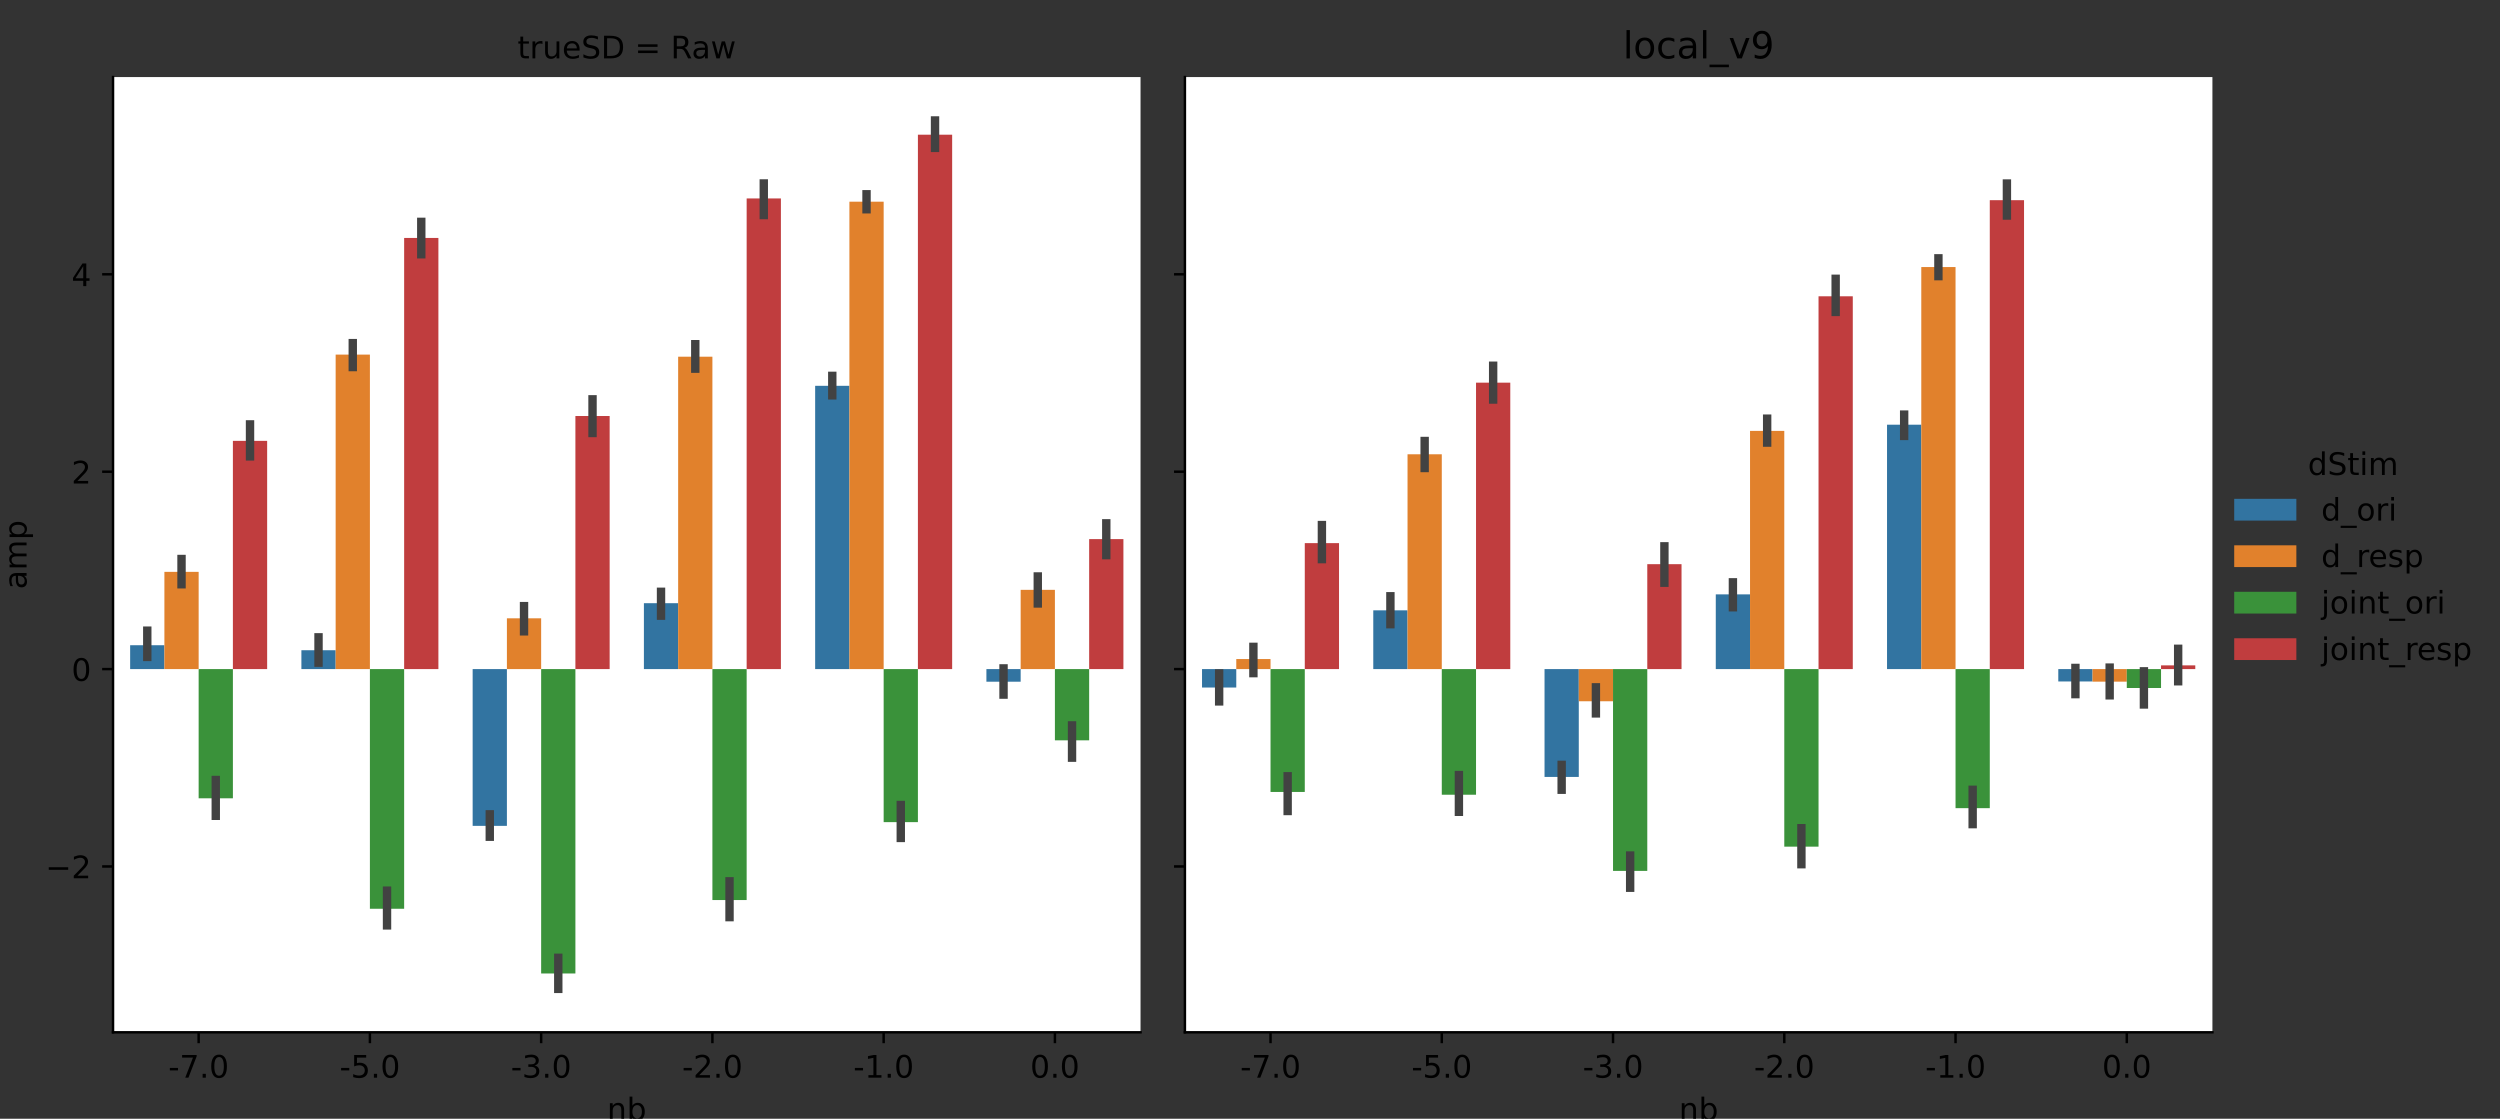 <?xml version="1.0" encoding="utf-8" standalone="no"?>
<!DOCTYPE svg PUBLIC "-//W3C//DTD SVG 1.1//EN"
  "http://www.w3.org/Graphics/SVG/1.1/DTD/svg11.dtd">
<!-- Created with matplotlib (https://matplotlib.org/) -->
<svg height="360pt" version="1.1" viewBox="0 0 804.5 360" width="804.5pt" xmlns="http://www.w3.org/2000/svg" xmlns:xlink="http://www.w3.org/1999/xlink">
 <rect x="0" y="0" width="804.5" height="360" fill="#333333" stroke="none"/>
 <defs>
  <style type="text/css">*{stroke-linecap:butt;stroke-linejoin:round;}</style>
 </defs>
 <g id="figure_1">
  <g id="patch_1">
   <path d="M 0 360 
L 804.5 360 
L 804.5 0 
L 0 0 
z
" style="fill:none;"/>
  </g>
  <g id="axes_1">
   <g id="patch_2">
    <path d="M 36.37 332.2 
L 367.024 332.2 
L 367.024 24.8 
L 36.37 24.8 
z
" style="fill:#ffffff;"/>
   </g>
   <g id="patch_3">
    <path clip-path="url(#pf8bac981a7)" d="M 41.881 215.312 
L 52.903 215.312 
L 52.903 207.634 
L 41.881 207.634 
z
" style="fill:#3274a1;"/>
   </g>
   <g id="patch_4">
    <path clip-path="url(#pf8bac981a7)" d="M 96.99 215.312 
L 108.012 215.312 
L 108.012 209.244 
L 96.99 209.244 
z
" style="fill:#3274a1;"/>
   </g>
   <g id="patch_5">
    <path clip-path="url(#pf8bac981a7)" d="M 152.099 215.312 
L 163.121 215.312 
L 163.121 265.763 
L 152.099 265.763 
z
" style="fill:#3274a1;"/>
   </g>
   <g id="patch_6">
    <path clip-path="url(#pf8bac981a7)" d="M 207.208 215.312 
L 218.23 215.312 
L 218.23 194.108 
L 207.208 194.108 
z
" style="fill:#3274a1;"/>
   </g>
   <g id="patch_7">
    <path clip-path="url(#pf8bac981a7)" d="M 262.317 215.312 
L 273.339 215.312 
L 273.339 124.154 
L 262.317 124.154 
z
" style="fill:#3274a1;"/>
   </g>
   <g id="patch_8">
    <path clip-path="url(#pf8bac981a7)" d="M 317.426 215.312 
L 328.448 215.312 
L 328.448 219.375 
L 317.426 219.375 
z
" style="fill:#3274a1;"/>
   </g>
   <g id="patch_9">
    <path clip-path="url(#pf8bac981a7)" d="M 52.903 215.312 
L 63.925 215.312 
L 63.925 184.023 
L 52.903 184.023 
z
" style="fill:#e1812c;"/>
   </g>
   <g id="patch_10">
    <path clip-path="url(#pf8bac981a7)" d="M 108.012 215.312 
L 119.034 215.312 
L 119.034 114.11 
L 108.012 114.11 
z
" style="fill:#e1812c;"/>
   </g>
   <g id="patch_11">
    <path clip-path="url(#pf8bac981a7)" d="M 163.121 215.312 
L 174.142 215.312 
L 174.142 198.973 
L 163.121 198.973 
z
" style="fill:#e1812c;"/>
   </g>
   <g id="patch_12">
    <path clip-path="url(#pf8bac981a7)" d="M 218.23 215.312 
L 229.251 215.312 
L 229.251 114.786 
L 218.23 114.786 
z
" style="fill:#e1812c;"/>
   </g>
   <g id="patch_13">
    <path clip-path="url(#pf8bac981a7)" d="M 273.339 215.312 
L 284.36 215.312 
L 284.36 64.903 
L 273.339 64.903 
z
" style="fill:#e1812c;"/>
   </g>
   <g id="patch_14">
    <path clip-path="url(#pf8bac981a7)" d="M 328.448 215.312 
L 339.469 215.312 
L 339.469 189.812 
L 328.448 189.812 
z
" style="fill:#e1812c;"/>
   </g>
   <g id="patch_15">
    <path clip-path="url(#pf8bac981a7)" d="M 63.925 215.312 
L 74.946 215.312 
L 74.946 256.895 
L 63.925 256.895 
z
" style="fill:#3a923a;"/>
   </g>
   <g id="patch_16">
    <path clip-path="url(#pf8bac981a7)" d="M 119.034 215.312 
L 130.055 215.312 
L 130.055 292.44 
L 119.034 292.44 
z
" style="fill:#3a923a;"/>
   </g>
   <g id="patch_17">
    <path clip-path="url(#pf8bac981a7)" d="M 174.142 215.312 
L 185.164 215.312 
L 185.164 313.266 
L 174.142 313.266 
z
" style="fill:#3a923a;"/>
   </g>
   <g id="patch_18">
    <path clip-path="url(#pf8bac981a7)" d="M 229.251 215.312 
L 240.273 215.312 
L 240.273 289.635 
L 229.251 289.635 
z
" style="fill:#3a923a;"/>
   </g>
   <g id="patch_19">
    <path clip-path="url(#pf8bac981a7)" d="M 284.36 215.312 
L 295.382 215.312 
L 295.382 264.563 
L 284.36 264.563 
z
" style="fill:#3a923a;"/>
   </g>
   <g id="patch_20">
    <path clip-path="url(#pf8bac981a7)" d="M 339.469 215.312 
L 350.491 215.312 
L 350.491 238.239 
L 339.469 238.239 
z
" style="fill:#3a923a;"/>
   </g>
   <g id="patch_21">
    <path clip-path="url(#pf8bac981a7)" d="M 74.946 215.312 
L 85.968 215.312 
L 85.968 141.868 
L 74.946 141.868 
z
" style="fill:#c03d3e;"/>
   </g>
   <g id="patch_22">
    <path clip-path="url(#pf8bac981a7)" d="M 130.055 215.312 
L 141.077 215.312 
L 141.077 76.571 
L 130.055 76.571 
z
" style="fill:#c03d3e;"/>
   </g>
   <g id="patch_23">
    <path clip-path="url(#pf8bac981a7)" d="M 185.164 215.312 
L 196.186 215.312 
L 196.186 133.873 
L 185.164 133.873 
z
" style="fill:#c03d3e;"/>
   </g>
   <g id="patch_24">
    <path clip-path="url(#pf8bac981a7)" d="M 240.273 215.312 
L 251.295 215.312 
L 251.295 63.859 
L 240.273 63.859 
z
" style="fill:#c03d3e;"/>
   </g>
   <g id="patch_25">
    <path clip-path="url(#pf8bac981a7)" d="M 295.382 215.312 
L 306.404 215.312 
L 306.404 43.346 
L 295.382 43.346 
z
" style="fill:#c03d3e;"/>
   </g>
   <g id="patch_26">
    <path clip-path="url(#pf8bac981a7)" d="M 350.491 215.312 
L 361.513 215.312 
L 361.513 173.484 
L 350.491 173.484 
z
" style="fill:#c03d3e;"/>
   </g>
   <g id="matplotlib.axis_1">
    <g id="xtick_1">
     <g id="line2d_1">
      <defs>
       <path d="M 0 0 
L 0 3.5 
" id="m2e6a0fc521" style="stroke:#000000;stroke-width:0.8;"/>
      </defs>
      <g>
       <use style="stroke:#000000;stroke-width:0.8;" x="63.925" xlink:href="#m2e6a0fc521" y="332.2"/>
      </g>
     </g>
     <g id="text_1">
      <!-- -7.0 -->
      <g transform="translate(54.169 346.798)scale(0.1 -0.1)">
       <defs>
        <path d="M 4.891 31.391 
L 31.203 31.391 
L 31.203 23.391 
L 4.891 23.391 
z
" id="DejaVuSans-45"/>
        <path d="M 8.203 72.906 
L 55.078 72.906 
L 55.078 68.703 
L 28.609 0 
L 18.312 0 
L 43.219 64.594 
L 8.203 64.594 
z
" id="DejaVuSans-55"/>
        <path d="M 10.688 12.406 
L 21 12.406 
L 21 0 
L 10.688 0 
z
" id="DejaVuSans-46"/>
        <path d="M 31.781 66.406 
Q 24.172 66.406 20.328 58.906 
Q 16.5 51.422 16.5 36.375 
Q 16.5 21.391 20.328 13.891 
Q 24.172 6.391 31.781 6.391 
Q 39.453 6.391 43.281 13.891 
Q 47.125 21.391 47.125 36.375 
Q 47.125 51.422 43.281 58.906 
Q 39.453 66.406 31.781 66.406 
z
M 31.781 74.219 
Q 44.047 74.219 50.516 64.516 
Q 56.984 54.828 56.984 36.375 
Q 56.984 17.969 50.516 8.266 
Q 44.047 -1.422 31.781 -1.422 
Q 19.531 -1.422 13.062 8.266 
Q 6.594 17.969 6.594 36.375 
Q 6.594 54.828 13.062 64.516 
Q 19.531 74.219 31.781 74.219 
z
" id="DejaVuSans-48"/>
       </defs>
       <use xlink:href="#DejaVuSans-45"/>
       <use x="36.084" xlink:href="#DejaVuSans-55"/>
       <use x="99.707" xlink:href="#DejaVuSans-46"/>
       <use x="131.494" xlink:href="#DejaVuSans-48"/>
      </g>
     </g>
    </g>
    <g id="xtick_2">
     <g id="line2d_2">
      <g>
       <use style="stroke:#000000;stroke-width:0.8;" x="119.034" xlink:href="#m2e6a0fc521" y="332.2"/>
      </g>
     </g>
     <g id="text_2">
      <!-- -5.0 -->
      <g transform="translate(109.278 346.798)scale(0.1 -0.1)">
       <defs>
        <path d="M 10.797 72.906 
L 49.516 72.906 
L 49.516 64.594 
L 19.828 64.594 
L 19.828 46.734 
Q 21.969 47.469 24.109 47.828 
Q 26.266 48.188 28.422 48.188 
Q 40.625 48.188 47.75 41.5 
Q 54.891 34.812 54.891 23.391 
Q 54.891 11.625 47.562 5.094 
Q 40.234 -1.422 26.906 -1.422 
Q 22.312 -1.422 17.547 -0.641 
Q 12.797 0.141 7.719 1.703 
L 7.719 11.625 
Q 12.109 9.234 16.797 8.062 
Q 21.484 6.891 26.703 6.891 
Q 35.156 6.891 40.078 11.328 
Q 45.016 15.766 45.016 23.391 
Q 45.016 31 40.078 35.438 
Q 35.156 39.891 26.703 39.891 
Q 22.75 39.891 18.812 39.016 
Q 14.891 38.141 10.797 36.281 
z
" id="DejaVuSans-53"/>
       </defs>
       <use xlink:href="#DejaVuSans-45"/>
       <use x="36.084" xlink:href="#DejaVuSans-53"/>
       <use x="99.707" xlink:href="#DejaVuSans-46"/>
       <use x="131.494" xlink:href="#DejaVuSans-48"/>
      </g>
     </g>
    </g>
    <g id="xtick_3">
     <g id="line2d_3">
      <g>
       <use style="stroke:#000000;stroke-width:0.8;" x="174.142" xlink:href="#m2e6a0fc521" y="332.2"/>
      </g>
     </g>
     <g id="text_3">
      <!-- -3.0 -->
      <g transform="translate(164.387 346.798)scale(0.1 -0.1)">
       <defs>
        <path d="M 40.578 39.312 
Q 47.656 37.797 51.625 33 
Q 55.609 28.219 55.609 21.188 
Q 55.609 10.406 48.188 4.484 
Q 40.766 -1.422 27.094 -1.422 
Q 22.516 -1.422 17.656 -0.516 
Q 12.797 0.391 7.625 2.203 
L 7.625 11.719 
Q 11.719 9.328 16.594 8.109 
Q 21.484 6.891 26.812 6.891 
Q 36.078 6.891 40.938 10.547 
Q 45.797 14.203 45.797 21.188 
Q 45.797 27.641 41.281 31.266 
Q 36.766 34.906 28.719 34.906 
L 20.219 34.906 
L 20.219 43.016 
L 29.109 43.016 
Q 36.375 43.016 40.234 45.922 
Q 44.094 48.828 44.094 54.297 
Q 44.094 59.906 40.109 62.906 
Q 36.141 65.922 28.719 65.922 
Q 24.656 65.922 20.016 65.031 
Q 15.375 64.156 9.812 62.312 
L 9.812 71.094 
Q 15.438 72.656 20.344 73.438 
Q 25.25 74.219 29.594 74.219 
Q 40.828 74.219 47.359 69.109 
Q 53.906 64.016 53.906 55.328 
Q 53.906 49.266 50.438 45.094 
Q 46.969 40.922 40.578 39.312 
z
" id="DejaVuSans-51"/>
       </defs>
       <use xlink:href="#DejaVuSans-45"/>
       <use x="36.084" xlink:href="#DejaVuSans-51"/>
       <use x="99.707" xlink:href="#DejaVuSans-46"/>
       <use x="131.494" xlink:href="#DejaVuSans-48"/>
      </g>
     </g>
    </g>
    <g id="xtick_4">
     <g id="line2d_4">
      <g>
       <use style="stroke:#000000;stroke-width:0.8;" x="229.251" xlink:href="#m2e6a0fc521" y="332.2"/>
      </g>
     </g>
     <g id="text_4">
      <!-- -2.0 -->
      <g transform="translate(219.496 346.798)scale(0.1 -0.1)">
       <defs>
        <path d="M 19.188 8.297 
L 53.609 8.297 
L 53.609 0 
L 7.328 0 
L 7.328 8.297 
Q 12.938 14.109 22.625 23.891 
Q 32.328 33.688 34.812 36.531 
Q 39.547 41.844 41.422 45.531 
Q 43.312 49.219 43.312 52.781 
Q 43.312 58.594 39.234 62.25 
Q 35.156 65.922 28.609 65.922 
Q 23.969 65.922 18.812 64.312 
Q 13.672 62.703 7.812 59.422 
L 7.812 69.391 
Q 13.766 71.781 18.938 73 
Q 24.125 74.219 28.422 74.219 
Q 39.75 74.219 46.484 68.547 
Q 53.219 62.891 53.219 53.422 
Q 53.219 48.922 51.531 44.891 
Q 49.859 40.875 45.406 35.406 
Q 44.188 33.984 37.641 27.219 
Q 31.109 20.453 19.188 8.297 
z
" id="DejaVuSans-50"/>
       </defs>
       <use xlink:href="#DejaVuSans-45"/>
       <use x="36.084" xlink:href="#DejaVuSans-50"/>
       <use x="99.707" xlink:href="#DejaVuSans-46"/>
       <use x="131.494" xlink:href="#DejaVuSans-48"/>
      </g>
     </g>
    </g>
    <g id="xtick_5">
     <g id="line2d_5">
      <g>
       <use style="stroke:#000000;stroke-width:0.8;" x="284.36" xlink:href="#m2e6a0fc521" y="332.2"/>
      </g>
     </g>
     <g id="text_5">
      <!-- -1.0 -->
      <g transform="translate(274.605 346.798)scale(0.1 -0.1)">
       <defs>
        <path d="M 12.406 8.297 
L 28.516 8.297 
L 28.516 63.922 
L 10.984 60.406 
L 10.984 69.391 
L 28.422 72.906 
L 38.281 72.906 
L 38.281 8.297 
L 54.391 8.297 
L 54.391 0 
L 12.406 0 
z
" id="DejaVuSans-49"/>
       </defs>
       <use xlink:href="#DejaVuSans-45"/>
       <use x="36.084" xlink:href="#DejaVuSans-49"/>
       <use x="99.707" xlink:href="#DejaVuSans-46"/>
       <use x="131.494" xlink:href="#DejaVuSans-48"/>
      </g>
     </g>
    </g>
    <g id="xtick_6">
     <g id="line2d_6">
      <g>
       <use style="stroke:#000000;stroke-width:0.8;" x="339.469" xlink:href="#m2e6a0fc521" y="332.2"/>
      </g>
     </g>
     <g id="text_6">
      <!-- 0.0 -->
      <g transform="translate(331.518 346.798)scale(0.1 -0.1)">
       <use xlink:href="#DejaVuSans-48"/>
       <use x="63.623" xlink:href="#DejaVuSans-46"/>
       <use x="95.41" xlink:href="#DejaVuSans-48"/>
      </g>
     </g>
    </g>
    <g id="text_7">
     <!-- nb -->
     <g transform="translate(195.354 360.477)scale(0.1 -0.1)">
      <defs>
       <path d="M 54.891 33.016 
L 54.891 0 
L 45.906 0 
L 45.906 32.719 
Q 45.906 40.484 42.875 44.328 
Q 39.844 48.188 33.797 48.188 
Q 26.516 48.188 22.312 43.547 
Q 18.109 38.922 18.109 30.906 
L 18.109 0 
L 9.078 0 
L 9.078 54.688 
L 18.109 54.688 
L 18.109 46.188 
Q 21.344 51.125 25.703 53.562 
Q 30.078 56 35.797 56 
Q 45.219 56 50.047 50.172 
Q 54.891 44.344 54.891 33.016 
z
" id="DejaVuSans-110"/>
       <path d="M 48.688 27.297 
Q 48.688 37.203 44.609 42.844 
Q 40.531 48.484 33.406 48.484 
Q 26.266 48.484 22.188 42.844 
Q 18.109 37.203 18.109 27.297 
Q 18.109 17.391 22.188 11.75 
Q 26.266 6.109 33.406 6.109 
Q 40.531 6.109 44.609 11.75 
Q 48.688 17.391 48.688 27.297 
z
M 18.109 46.391 
Q 20.953 51.266 25.266 53.625 
Q 29.594 56 35.594 56 
Q 45.562 56 51.781 48.094 
Q 58.016 40.188 58.016 27.297 
Q 58.016 14.406 51.781 6.484 
Q 45.562 -1.422 35.594 -1.422 
Q 29.594 -1.422 25.266 0.953 
Q 20.953 3.328 18.109 8.203 
L 18.109 0 
L 9.078 0 
L 9.078 75.984 
L 18.109 75.984 
z
" id="DejaVuSans-98"/>
      </defs>
      <use xlink:href="#DejaVuSans-110"/>
      <use x="63.379" xlink:href="#DejaVuSans-98"/>
     </g>
    </g>
   </g>
   <g id="matplotlib.axis_2">
    <g id="ytick_1">
     <g id="line2d_7">
      <defs>
       <path d="M 0 0 
L -3.5 0 
" id="m27f9708a5e" style="stroke:#000000;stroke-width:0.8;"/>
      </defs>
      <g>
       <use style="stroke:#000000;stroke-width:0.8;" x="36.37" xlink:href="#m27f9708a5e" y="278.829"/>
      </g>
     </g>
     <g id="text_8">
      <!-- −2 -->
      <g transform="translate(14.628 282.628)scale(0.1 -0.1)">
       <defs>
        <path d="M 10.594 35.5 
L 73.188 35.5 
L 73.188 27.203 
L 10.594 27.203 
z
" id="DejaVuSans-8722"/>
       </defs>
       <use xlink:href="#DejaVuSans-8722"/>
       <use x="83.789" xlink:href="#DejaVuSans-50"/>
      </g>
     </g>
    </g>
    <g id="ytick_2">
     <g id="line2d_8">
      <g>
       <use style="stroke:#000000;stroke-width:0.8;" x="36.37" xlink:href="#m27f9708a5e" y="215.312"/>
      </g>
     </g>
     <g id="text_9">
      <!-- 0 -->
      <g transform="translate(23.008 219.111)scale(0.1 -0.1)">
       <use xlink:href="#DejaVuSans-48"/>
      </g>
     </g>
    </g>
    <g id="ytick_3">
     <g id="line2d_9">
      <g>
       <use style="stroke:#000000;stroke-width:0.8;" x="36.37" xlink:href="#m27f9708a5e" y="151.795"/>
      </g>
     </g>
     <g id="text_10">
      <!-- 2 -->
      <g transform="translate(23.008 155.594)scale(0.1 -0.1)">
       <use xlink:href="#DejaVuSans-50"/>
      </g>
     </g>
    </g>
    <g id="ytick_4">
     <g id="line2d_10">
      <g>
       <use style="stroke:#000000;stroke-width:0.8;" x="36.37" xlink:href="#m27f9708a5e" y="88.278"/>
      </g>
     </g>
     <g id="text_11">
      <!-- 4 -->
      <g transform="translate(23.008 92.078)scale(0.1 -0.1)">
       <defs>
        <path d="M 37.797 64.312 
L 12.891 25.391 
L 37.797 25.391 
z
M 35.203 72.906 
L 47.609 72.906 
L 47.609 25.391 
L 58.016 25.391 
L 58.016 17.188 
L 47.609 17.188 
L 47.609 0 
L 37.797 0 
L 37.797 17.188 
L 4.891 17.188 
L 4.891 26.703 
z
" id="DejaVuSans-52"/>
       </defs>
       <use xlink:href="#DejaVuSans-52"/>
      </g>
     </g>
    </g>
    <g id="text_12">
     <!-- amp -->
     <g transform="translate(8.548 189.609)rotate(-90)scale(0.1 -0.1)">
      <defs>
       <path d="M 34.281 27.484 
Q 23.391 27.484 19.188 25 
Q 14.984 22.516 14.984 16.5 
Q 14.984 11.719 18.141 8.906 
Q 21.297 6.109 26.703 6.109 
Q 34.188 6.109 38.703 11.406 
Q 43.219 16.703 43.219 25.484 
L 43.219 27.484 
z
M 52.203 31.203 
L 52.203 0 
L 43.219 0 
L 43.219 8.297 
Q 40.141 3.328 35.547 0.953 
Q 30.953 -1.422 24.312 -1.422 
Q 15.922 -1.422 10.953 3.297 
Q 6 8.016 6 15.922 
Q 6 25.141 12.172 29.828 
Q 18.359 34.516 30.609 34.516 
L 43.219 34.516 
L 43.219 35.406 
Q 43.219 41.609 39.141 45 
Q 35.062 48.391 27.688 48.391 
Q 23 48.391 18.547 47.266 
Q 14.109 46.141 10.016 43.891 
L 10.016 52.203 
Q 14.938 54.109 19.578 55.047 
Q 24.219 56 28.609 56 
Q 40.484 56 46.344 49.844 
Q 52.203 43.703 52.203 31.203 
z
" id="DejaVuSans-97"/>
       <path d="M 52 44.188 
Q 55.375 50.25 60.062 53.125 
Q 64.75 56 71.094 56 
Q 79.641 56 84.281 50.016 
Q 88.922 44.047 88.922 33.016 
L 88.922 0 
L 79.891 0 
L 79.891 32.719 
Q 79.891 40.578 77.094 44.375 
Q 74.312 48.188 68.609 48.188 
Q 61.625 48.188 57.562 43.547 
Q 53.516 38.922 53.516 30.906 
L 53.516 0 
L 44.484 0 
L 44.484 32.719 
Q 44.484 40.625 41.703 44.406 
Q 38.922 48.188 33.109 48.188 
Q 26.219 48.188 22.156 43.531 
Q 18.109 38.875 18.109 30.906 
L 18.109 0 
L 9.078 0 
L 9.078 54.688 
L 18.109 54.688 
L 18.109 46.188 
Q 21.188 51.219 25.484 53.609 
Q 29.781 56 35.688 56 
Q 41.656 56 45.828 52.969 
Q 50 49.953 52 44.188 
z
" id="DejaVuSans-109"/>
       <path d="M 18.109 8.203 
L 18.109 -20.797 
L 9.078 -20.797 
L 9.078 54.688 
L 18.109 54.688 
L 18.109 46.391 
Q 20.953 51.266 25.266 53.625 
Q 29.594 56 35.594 56 
Q 45.562 56 51.781 48.094 
Q 58.016 40.188 58.016 27.297 
Q 58.016 14.406 51.781 6.484 
Q 45.562 -1.422 35.594 -1.422 
Q 29.594 -1.422 25.266 0.953 
Q 20.953 3.328 18.109 8.203 
z
M 48.688 27.297 
Q 48.688 37.203 44.609 42.844 
Q 40.531 48.484 33.406 48.484 
Q 26.266 48.484 22.188 42.844 
Q 18.109 37.203 18.109 27.297 
Q 18.109 17.391 22.188 11.75 
Q 26.266 6.109 33.406 6.109 
Q 40.531 6.109 44.609 11.75 
Q 48.688 17.391 48.688 27.297 
z
" id="DejaVuSans-112"/>
      </defs>
      <use xlink:href="#DejaVuSans-97"/>
      <use x="61.279" xlink:href="#DejaVuSans-109"/>
      <use x="158.691" xlink:href="#DejaVuSans-112"/>
     </g>
    </g>
   </g>
   <g id="line2d_11">
    <path clip-path="url(#pf8bac981a7)" d="M 47.392 211.403 
L 47.392 202.945 
" style="fill:none;stroke:#424242;stroke-linecap:square;stroke-width:2.7;"/>
   </g>
   <g id="line2d_12">
    <path clip-path="url(#pf8bac981a7)" d="M 102.501 213.251 
L 102.501 205.087 
" style="fill:none;stroke:#424242;stroke-linecap:square;stroke-width:2.7;"/>
   </g>
   <g id="line2d_13">
    <path clip-path="url(#pf8bac981a7)" d="M 157.61 269.254 
L 157.61 262.05 
" style="fill:none;stroke:#424242;stroke-linecap:square;stroke-width:2.7;"/>
   </g>
   <g id="line2d_14">
    <path clip-path="url(#pf8bac981a7)" d="M 212.719 198.116 
L 212.719 190.449 
" style="fill:none;stroke:#424242;stroke-linecap:square;stroke-width:2.7;"/>
   </g>
   <g id="line2d_15">
    <path clip-path="url(#pf8bac981a7)" d="M 267.828 127.223 
L 267.828 120.953 
" style="fill:none;stroke:#424242;stroke-linecap:square;stroke-width:2.7;"/>
   </g>
   <g id="line2d_16">
    <path clip-path="url(#pf8bac981a7)" d="M 322.937 223.526 
L 322.937 215.081 
" style="fill:none;stroke:#424242;stroke-linecap:square;stroke-width:2.7;"/>
   </g>
   <g id="line2d_17">
    <path clip-path="url(#pf8bac981a7)" d="M 58.414 188.016 
L 58.414 179.893 
" style="fill:none;stroke:#424242;stroke-linecap:square;stroke-width:2.7;"/>
   </g>
   <g id="line2d_18">
    <path clip-path="url(#pf8bac981a7)" d="M 113.523 118.122 
L 113.523 110.41 
" style="fill:none;stroke:#424242;stroke-linecap:square;stroke-width:2.7;"/>
   </g>
   <g id="line2d_19">
    <path clip-path="url(#pf8bac981a7)" d="M 168.632 203.157 
L 168.632 195.044 
" style="fill:none;stroke:#424242;stroke-linecap:square;stroke-width:2.7;"/>
   </g>
   <g id="line2d_20">
    <path clip-path="url(#pf8bac981a7)" d="M 223.741 118.638 
L 223.741 110.765 
" style="fill:none;stroke:#424242;stroke-linecap:square;stroke-width:2.7;"/>
   </g>
   <g id="line2d_21">
    <path clip-path="url(#pf8bac981a7)" d="M 278.849 67.333 
L 278.849 62.521 
" style="fill:none;stroke:#424242;stroke-linecap:square;stroke-width:2.7;"/>
   </g>
   <g id="line2d_22">
    <path clip-path="url(#pf8bac981a7)" d="M 333.958 194.193 
L 333.958 185.501 
" style="fill:none;stroke:#424242;stroke-linecap:square;stroke-width:2.7;"/>
   </g>
   <g id="line2d_23">
    <path clip-path="url(#pf8bac981a7)" d="M 69.435 262.53 
L 69.435 251.007 
" style="fill:none;stroke:#424242;stroke-linecap:square;stroke-width:2.7;"/>
   </g>
   <g id="line2d_24">
    <path clip-path="url(#pf8bac981a7)" d="M 124.544 297.799 
L 124.544 286.619 
" style="fill:none;stroke:#424242;stroke-linecap:square;stroke-width:2.7;"/>
   </g>
   <g id="line2d_25">
    <path clip-path="url(#pf8bac981a7)" d="M 179.653 318.227 
L 179.653 308.215 
" style="fill:none;stroke:#424242;stroke-linecap:square;stroke-width:2.7;"/>
   </g>
   <g id="line2d_26">
    <path clip-path="url(#pf8bac981a7)" d="M 234.762 295.142 
L 234.762 283.619 
" style="fill:none;stroke:#424242;stroke-linecap:square;stroke-width:2.7;"/>
   </g>
   <g id="line2d_27">
    <path clip-path="url(#pf8bac981a7)" d="M 289.871 269.644 
L 289.871 259.057 
" style="fill:none;stroke:#424242;stroke-linecap:square;stroke-width:2.7;"/>
   </g>
   <g id="line2d_28">
    <path clip-path="url(#pf8bac981a7)" d="M 344.98 243.821 
L 344.98 233.425 
" style="fill:none;stroke:#424242;stroke-linecap:square;stroke-width:2.7;"/>
   </g>
   <g id="line2d_29">
    <path clip-path="url(#pf8bac981a7)" d="M 80.457 146.869 
L 80.457 136.565 
" style="fill:none;stroke:#424242;stroke-linecap:square;stroke-width:2.7;"/>
   </g>
   <g id="line2d_30">
    <path clip-path="url(#pf8bac981a7)" d="M 135.566 81.832 
L 135.566 71.388 
" style="fill:none;stroke:#424242;stroke-linecap:square;stroke-width:2.7;"/>
   </g>
   <g id="line2d_31">
    <path clip-path="url(#pf8bac981a7)" d="M 190.675 139.339 
L 190.675 128.511 
" style="fill:none;stroke:#424242;stroke-linecap:square;stroke-width:2.7;"/>
   </g>
   <g id="line2d_32">
    <path clip-path="url(#pf8bac981a7)" d="M 245.784 69.202 
L 245.784 59.048 
" style="fill:none;stroke:#424242;stroke-linecap:square;stroke-width:2.7;"/>
   </g>
   <g id="line2d_33">
    <path clip-path="url(#pf8bac981a7)" d="M 300.893 47.576 
L 300.893 38.773 
" style="fill:none;stroke:#424242;stroke-linecap:square;stroke-width:2.7;"/>
   </g>
   <g id="line2d_34">
    <path clip-path="url(#pf8bac981a7)" d="M 356.002 178.653 
L 356.002 168.414 
" style="fill:none;stroke:#424242;stroke-linecap:square;stroke-width:2.7;"/>
   </g>
   <g id="patch_27">
    <path d="M 36.37 332.2 
L 36.37 24.8 
" style="fill:none;stroke:#000000;stroke-linecap:square;stroke-linejoin:miter;stroke-width:0.8;"/>
   </g>
   <g id="patch_28">
    <path d="M 36.37 332.2 
L 367.024 332.2 
" style="fill:none;stroke:#000000;stroke-linecap:square;stroke-linejoin:miter;stroke-width:0.8;"/>
   </g>
   <g id="text_13">
    <!-- trueSD = Raw -->
    <g transform="translate(166.529 18.8)scale(0.1 -0.1)">
     <defs>
      <path d="M 18.312 70.219 
L 18.312 54.688 
L 36.812 54.688 
L 36.812 47.703 
L 18.312 47.703 
L 18.312 18.016 
Q 18.312 11.328 20.141 9.422 
Q 21.969 7.516 27.594 7.516 
L 36.812 7.516 
L 36.812 0 
L 27.594 0 
Q 17.188 0 13.234 3.875 
Q 9.281 7.766 9.281 18.016 
L 9.281 47.703 
L 2.688 47.703 
L 2.688 54.688 
L 9.281 54.688 
L 9.281 70.219 
z
" id="DejaVuSans-116"/>
      <path d="M 41.109 46.297 
Q 39.594 47.172 37.812 47.578 
Q 36.031 48 33.891 48 
Q 26.266 48 22.188 43.047 
Q 18.109 38.094 18.109 28.812 
L 18.109 0 
L 9.078 0 
L 9.078 54.688 
L 18.109 54.688 
L 18.109 46.188 
Q 20.953 51.172 25.484 53.578 
Q 30.031 56 36.531 56 
Q 37.453 56 38.578 55.875 
Q 39.703 55.766 41.062 55.516 
z
" id="DejaVuSans-114"/>
      <path d="M 8.5 21.578 
L 8.5 54.688 
L 17.484 54.688 
L 17.484 21.922 
Q 17.484 14.156 20.5 10.266 
Q 23.531 6.391 29.594 6.391 
Q 36.859 6.391 41.078 11.031 
Q 45.312 15.672 45.312 23.688 
L 45.312 54.688 
L 54.297 54.688 
L 54.297 0 
L 45.312 0 
L 45.312 8.406 
Q 42.047 3.422 37.719 1 
Q 33.406 -1.422 27.688 -1.422 
Q 18.266 -1.422 13.375 4.438 
Q 8.5 10.297 8.5 21.578 
z
M 31.109 56 
z
" id="DejaVuSans-117"/>
      <path d="M 56.203 29.594 
L 56.203 25.203 
L 14.891 25.203 
Q 15.484 15.922 20.484 11.062 
Q 25.484 6.203 34.422 6.203 
Q 39.594 6.203 44.453 7.469 
Q 49.312 8.734 54.109 11.281 
L 54.109 2.781 
Q 49.266 0.734 44.188 -0.344 
Q 39.109 -1.422 33.891 -1.422 
Q 20.797 -1.422 13.156 6.188 
Q 5.516 13.812 5.516 26.812 
Q 5.516 40.234 12.766 48.109 
Q 20.016 56 32.328 56 
Q 43.359 56 49.781 48.891 
Q 56.203 41.797 56.203 29.594 
z
M 47.219 32.234 
Q 47.125 39.594 43.094 43.984 
Q 39.062 48.391 32.422 48.391 
Q 24.906 48.391 20.391 44.141 
Q 15.875 39.891 15.188 32.172 
z
" id="DejaVuSans-101"/>
      <path d="M 53.516 70.516 
L 53.516 60.891 
Q 47.906 63.578 42.922 64.891 
Q 37.938 66.219 33.297 66.219 
Q 25.25 66.219 20.875 63.094 
Q 16.5 59.969 16.5 54.203 
Q 16.5 49.359 19.406 46.891 
Q 22.312 44.438 30.422 42.922 
L 36.375 41.703 
Q 47.406 39.594 52.656 34.297 
Q 57.906 29 57.906 20.125 
Q 57.906 9.516 50.797 4.047 
Q 43.703 -1.422 29.984 -1.422 
Q 24.812 -1.422 18.969 -0.25 
Q 13.141 0.922 6.891 3.219 
L 6.891 13.375 
Q 12.891 10.016 18.656 8.297 
Q 24.422 6.594 29.984 6.594 
Q 38.422 6.594 43.016 9.906 
Q 47.609 13.234 47.609 19.391 
Q 47.609 24.75 44.312 27.781 
Q 41.016 30.812 33.5 32.328 
L 27.484 33.5 
Q 16.453 35.688 11.516 40.375 
Q 6.594 45.062 6.594 53.422 
Q 6.594 63.094 13.406 68.656 
Q 20.219 74.219 32.172 74.219 
Q 37.312 74.219 42.625 73.281 
Q 47.953 72.359 53.516 70.516 
z
" id="DejaVuSans-83"/>
      <path d="M 19.672 64.797 
L 19.672 8.109 
L 31.594 8.109 
Q 46.688 8.109 53.688 14.938 
Q 60.688 21.781 60.688 36.531 
Q 60.688 51.172 53.688 57.984 
Q 46.688 64.797 31.594 64.797 
z
M 9.812 72.906 
L 30.078 72.906 
Q 51.266 72.906 61.172 64.094 
Q 71.094 55.281 71.094 36.531 
Q 71.094 17.672 61.125 8.828 
Q 51.172 0 30.078 0 
L 9.812 0 
z
" id="DejaVuSans-68"/>
      <path id="DejaVuSans-32"/>
      <path d="M 10.594 45.406 
L 73.188 45.406 
L 73.188 37.203 
L 10.594 37.203 
z
M 10.594 25.484 
L 73.188 25.484 
L 73.188 17.188 
L 10.594 17.188 
z
" id="DejaVuSans-61"/>
      <path d="M 44.391 34.188 
Q 47.562 33.109 50.562 29.594 
Q 53.562 26.078 56.594 19.922 
L 66.609 0 
L 56 0 
L 46.688 18.703 
Q 43.062 26.031 39.672 28.422 
Q 36.281 30.812 30.422 30.812 
L 19.672 30.812 
L 19.672 0 
L 9.812 0 
L 9.812 72.906 
L 32.078 72.906 
Q 44.578 72.906 50.734 67.672 
Q 56.891 62.453 56.891 51.906 
Q 56.891 45.016 53.688 40.469 
Q 50.484 35.938 44.391 34.188 
z
M 19.672 64.797 
L 19.672 38.922 
L 32.078 38.922 
Q 39.203 38.922 42.844 42.219 
Q 46.484 45.516 46.484 51.906 
Q 46.484 58.297 42.844 61.547 
Q 39.203 64.797 32.078 64.797 
z
" id="DejaVuSans-82"/>
      <path d="M 4.203 54.688 
L 13.188 54.688 
L 24.422 12.016 
L 35.594 54.688 
L 46.188 54.688 
L 57.422 12.016 
L 68.609 54.688 
L 77.594 54.688 
L 63.281 0 
L 52.688 0 
L 40.922 44.828 
L 29.109 0 
L 18.5 0 
z
" id="DejaVuSans-119"/>
     </defs>
     <use xlink:href="#DejaVuSans-116"/>
     <use x="39.209" xlink:href="#DejaVuSans-114"/>
     <use x="80.322" xlink:href="#DejaVuSans-117"/>
     <use x="143.701" xlink:href="#DejaVuSans-101"/>
     <use x="205.225" xlink:href="#DejaVuSans-83"/>
     <use x="268.701" xlink:href="#DejaVuSans-68"/>
     <use x="345.703" xlink:href="#DejaVuSans-32"/>
     <use x="377.49" xlink:href="#DejaVuSans-61"/>
     <use x="461.279" xlink:href="#DejaVuSans-32"/>
     <use x="493.066" xlink:href="#DejaVuSans-82"/>
     <use x="560.299" xlink:href="#DejaVuSans-97"/>
     <use x="621.578" xlink:href="#DejaVuSans-119"/>
    </g>
   </g>
  </g>
  <g id="axes_2">
   <g id="patch_29">
    <path d="M 381.301 332.2 
L 711.955 332.2 
L 711.955 24.8 
L 381.301 24.8 
z
" style="fill:#ffffff;"/>
   </g>
   <g id="patch_30">
    <path clip-path="url(#p5e84849745)" d="M 386.812 215.312 
L 397.834 215.312 
L 397.834 221.247 
L 386.812 221.247 
z
" style="fill:#3274a1;"/>
   </g>
   <g id="patch_31">
    <path clip-path="url(#p5e84849745)" d="M 441.921 215.312 
L 452.943 215.312 
L 452.943 196.405 
L 441.921 196.405 
z
" style="fill:#3274a1;"/>
   </g>
   <g id="patch_32">
    <path clip-path="url(#p5e84849745)" d="M 497.03 215.312 
L 508.052 215.312 
L 508.052 250.017 
L 497.03 250.017 
z
" style="fill:#3274a1;"/>
   </g>
   <g id="patch_33">
    <path clip-path="url(#p5e84849745)" d="M 552.139 215.312 
L 563.161 215.312 
L 563.161 191.269 
L 552.139 191.269 
z
" style="fill:#3274a1;"/>
   </g>
   <g id="patch_34">
    <path clip-path="url(#p5e84849745)" d="M 607.248 215.312 
L 618.27 215.312 
L 618.27 136.668 
L 607.248 136.668 
z
" style="fill:#3274a1;"/>
   </g>
   <g id="patch_35">
    <path clip-path="url(#p5e84849745)" d="M 662.357 215.312 
L 673.379 215.312 
L 673.379 219.296 
L 662.357 219.296 
z
" style="fill:#3274a1;"/>
   </g>
   <g id="patch_36">
    <path clip-path="url(#p5e84849745)" d="M 397.834 215.312 
L 408.856 215.312 
L 408.856 212.083 
L 397.834 212.083 
z
" style="fill:#e1812c;"/>
   </g>
   <g id="patch_37">
    <path clip-path="url(#p5e84849745)" d="M 452.943 215.312 
L 463.965 215.312 
L 463.965 146.188 
L 452.943 146.188 
z
" style="fill:#e1812c;"/>
   </g>
   <g id="patch_38">
    <path clip-path="url(#p5e84849745)" d="M 508.052 215.312 
L 519.074 215.312 
L 519.074 225.665 
L 508.052 225.665 
z
" style="fill:#e1812c;"/>
   </g>
   <g id="patch_39">
    <path clip-path="url(#p5e84849745)" d="M 563.161 215.312 
L 574.183 215.312 
L 574.183 138.661 
L 563.161 138.661 
z
" style="fill:#e1812c;"/>
   </g>
   <g id="patch_40">
    <path clip-path="url(#p5e84849745)" d="M 618.27 215.312 
L 629.292 215.312 
L 629.292 85.937 
L 618.27 85.937 
z
" style="fill:#e1812c;"/>
   </g>
   <g id="patch_41">
    <path clip-path="url(#p5e84849745)" d="M 673.379 215.312 
L 684.401 215.312 
L 684.401 219.357 
L 673.379 219.357 
z
" style="fill:#e1812c;"/>
   </g>
   <g id="patch_42">
    <path clip-path="url(#p5e84849745)" d="M 408.856 215.312 
L 419.878 215.312 
L 419.878 254.85 
L 408.856 254.85 
z
" style="fill:#3a923a;"/>
   </g>
   <g id="patch_43">
    <path clip-path="url(#p5e84849745)" d="M 463.965 215.312 
L 474.987 215.312 
L 474.987 255.743 
L 463.965 255.743 
z
" style="fill:#3a923a;"/>
   </g>
   <g id="patch_44">
    <path clip-path="url(#p5e84849745)" d="M 519.074 215.312 
L 530.095 215.312 
L 530.095 280.254 
L 519.074 280.254 
z
" style="fill:#3a923a;"/>
   </g>
   <g id="patch_45">
    <path clip-path="url(#p5e84849745)" d="M 574.183 215.312 
L 585.204 215.312 
L 585.204 272.453 
L 574.183 272.453 
z
" style="fill:#3a923a;"/>
   </g>
   <g id="patch_46">
    <path clip-path="url(#p5e84849745)" d="M 629.292 215.312 
L 640.313 215.312 
L 640.313 260.067 
L 629.292 260.067 
z
" style="fill:#3a923a;"/>
   </g>
   <g id="patch_47">
    <path clip-path="url(#p5e84849745)" d="M 684.401 215.312 
L 695.422 215.312 
L 695.422 221.4 
L 684.401 221.4 
z
" style="fill:#3a923a;"/>
   </g>
   <g id="patch_48">
    <path clip-path="url(#p5e84849745)" d="M 419.878 215.312 
L 430.899 215.312 
L 430.899 174.779 
L 419.878 174.779 
z
" style="fill:#c03d3e;"/>
   </g>
   <g id="patch_49">
    <path clip-path="url(#p5e84849745)" d="M 474.987 215.312 
L 486.008 215.312 
L 486.008 123.14 
L 474.987 123.14 
z
" style="fill:#c03d3e;"/>
   </g>
   <g id="patch_50">
    <path clip-path="url(#p5e84849745)" d="M 530.095 215.312 
L 541.117 215.312 
L 541.117 181.551 
L 530.095 181.551 
z
" style="fill:#c03d3e;"/>
   </g>
   <g id="patch_51">
    <path clip-path="url(#p5e84849745)" d="M 585.204 215.312 
L 596.226 215.312 
L 596.226 95.347 
L 585.204 95.347 
z
" style="fill:#c03d3e;"/>
   </g>
   <g id="patch_52">
    <path clip-path="url(#p5e84849745)" d="M 640.313 215.312 
L 651.335 215.312 
L 651.335 64.419 
L 640.313 64.419 
z
" style="fill:#c03d3e;"/>
   </g>
   <g id="patch_53">
    <path clip-path="url(#p5e84849745)" d="M 695.422 215.312 
L 706.444 215.312 
L 706.444 214.115 
L 695.422 214.115 
z
" style="fill:#c03d3e;"/>
   </g>
   <g id="matplotlib.axis_3">
    <g id="xtick_7">
     <g id="line2d_35">
      <g>
       <use style="stroke:#000000;stroke-width:0.8;" x="408.856" xlink:href="#m2e6a0fc521" y="332.2"/>
      </g>
     </g>
     <g id="text_14">
      <!-- -7.0 -->
      <g transform="translate(399.1 346.798)scale(0.1 -0.1)">
       <use xlink:href="#DejaVuSans-45"/>
       <use x="36.084" xlink:href="#DejaVuSans-55"/>
       <use x="99.707" xlink:href="#DejaVuSans-46"/>
       <use x="131.494" xlink:href="#DejaVuSans-48"/>
      </g>
     </g>
    </g>
    <g id="xtick_8">
     <g id="line2d_36">
      <g>
       <use style="stroke:#000000;stroke-width:0.8;" x="463.965" xlink:href="#m2e6a0fc521" y="332.2"/>
      </g>
     </g>
     <g id="text_15">
      <!-- -5.0 -->
      <g transform="translate(454.209 346.798)scale(0.1 -0.1)">
       <use xlink:href="#DejaVuSans-45"/>
       <use x="36.084" xlink:href="#DejaVuSans-53"/>
       <use x="99.707" xlink:href="#DejaVuSans-46"/>
       <use x="131.494" xlink:href="#DejaVuSans-48"/>
      </g>
     </g>
    </g>
    <g id="xtick_9">
     <g id="line2d_37">
      <g>
       <use style="stroke:#000000;stroke-width:0.8;" x="519.074" xlink:href="#m2e6a0fc521" y="332.2"/>
      </g>
     </g>
     <g id="text_16">
      <!-- -3.0 -->
      <g transform="translate(509.318 346.798)scale(0.1 -0.1)">
       <use xlink:href="#DejaVuSans-45"/>
       <use x="36.084" xlink:href="#DejaVuSans-51"/>
       <use x="99.707" xlink:href="#DejaVuSans-46"/>
       <use x="131.494" xlink:href="#DejaVuSans-48"/>
      </g>
     </g>
    </g>
    <g id="xtick_10">
     <g id="line2d_38">
      <g>
       <use style="stroke:#000000;stroke-width:0.8;" x="574.183" xlink:href="#m2e6a0fc521" y="332.2"/>
      </g>
     </g>
     <g id="text_17">
      <!-- -2.0 -->
      <g transform="translate(564.427 346.798)scale(0.1 -0.1)">
       <use xlink:href="#DejaVuSans-45"/>
       <use x="36.084" xlink:href="#DejaVuSans-50"/>
       <use x="99.707" xlink:href="#DejaVuSans-46"/>
       <use x="131.494" xlink:href="#DejaVuSans-48"/>
      </g>
     </g>
    </g>
    <g id="xtick_11">
     <g id="line2d_39">
      <g>
       <use style="stroke:#000000;stroke-width:0.8;" x="629.292" xlink:href="#m2e6a0fc521" y="332.2"/>
      </g>
     </g>
     <g id="text_18">
      <!-- -1.0 -->
      <g transform="translate(619.536 346.798)scale(0.1 -0.1)">
       <use xlink:href="#DejaVuSans-45"/>
       <use x="36.084" xlink:href="#DejaVuSans-49"/>
       <use x="99.707" xlink:href="#DejaVuSans-46"/>
       <use x="131.494" xlink:href="#DejaVuSans-48"/>
      </g>
     </g>
    </g>
    <g id="xtick_12">
     <g id="line2d_40">
      <g>
       <use style="stroke:#000000;stroke-width:0.8;" x="684.401" xlink:href="#m2e6a0fc521" y="332.2"/>
      </g>
     </g>
     <g id="text_19">
      <!-- 0.0 -->
      <g transform="translate(676.449 346.798)scale(0.1 -0.1)">
       <use xlink:href="#DejaVuSans-48"/>
       <use x="63.623" xlink:href="#DejaVuSans-46"/>
       <use x="95.41" xlink:href="#DejaVuSans-48"/>
      </g>
     </g>
    </g>
    <g id="text_20">
     <!-- nb -->
     <g transform="translate(540.285 360.477)scale(0.1 -0.1)">
      <use xlink:href="#DejaVuSans-110"/>
      <use x="63.379" xlink:href="#DejaVuSans-98"/>
     </g>
    </g>
   </g>
   <g id="matplotlib.axis_4">
    <g id="ytick_5">
     <g id="line2d_41">
      <g>
       <use style="stroke:#000000;stroke-width:0.8;" x="381.301" xlink:href="#m27f9708a5e" y="278.829"/>
      </g>
     </g>
    </g>
    <g id="ytick_6">
     <g id="line2d_42">
      <g>
       <use style="stroke:#000000;stroke-width:0.8;" x="381.301" xlink:href="#m27f9708a5e" y="215.312"/>
      </g>
     </g>
    </g>
    <g id="ytick_7">
     <g id="line2d_43">
      <g>
       <use style="stroke:#000000;stroke-width:0.8;" x="381.301" xlink:href="#m27f9708a5e" y="151.795"/>
      </g>
     </g>
    </g>
    <g id="ytick_8">
     <g id="line2d_44">
      <g>
       <use style="stroke:#000000;stroke-width:0.8;" x="381.301" xlink:href="#m27f9708a5e" y="88.278"/>
      </g>
     </g>
    </g>
   </g>
   <g id="line2d_45">
    <path clip-path="url(#p5e84849745)" d="M 392.323 225.717 
L 392.323 216.723 
" style="fill:none;stroke:#424242;stroke-linecap:square;stroke-width:2.7;"/>
   </g>
   <g id="line2d_46">
    <path clip-path="url(#p5e84849745)" d="M 447.432 200.878 
L 447.432 191.87 
" style="fill:none;stroke:#424242;stroke-linecap:square;stroke-width:2.7;"/>
   </g>
   <g id="line2d_47">
    <path clip-path="url(#p5e84849745)" d="M 502.541 254.138 
L 502.541 246.138 
" style="fill:none;stroke:#424242;stroke-linecap:square;stroke-width:2.7;"/>
   </g>
   <g id="line2d_48">
    <path clip-path="url(#p5e84849745)" d="M 557.65 195.411 
L 557.65 187.402 
" style="fill:none;stroke:#424242;stroke-linecap:square;stroke-width:2.7;"/>
   </g>
   <g id="line2d_49">
    <path clip-path="url(#p5e84849745)" d="M 612.759 140.29 
L 612.759 133.407 
" style="fill:none;stroke:#424242;stroke-linecap:square;stroke-width:2.7;"/>
   </g>
   <g id="line2d_50">
    <path clip-path="url(#p5e84849745)" d="M 667.868 223.37 
L 667.868 214.944 
" style="fill:none;stroke:#424242;stroke-linecap:square;stroke-width:2.7;"/>
   </g>
   <g id="line2d_51">
    <path clip-path="url(#p5e84849745)" d="M 403.345 216.613 
L 403.345 208.151 
" style="fill:none;stroke:#424242;stroke-linecap:square;stroke-width:2.7;"/>
   </g>
   <g id="line2d_52">
    <path clip-path="url(#p5e84849745)" d="M 458.454 150.61 
L 458.454 141.903 
" style="fill:none;stroke:#424242;stroke-linecap:square;stroke-width:2.7;"/>
   </g>
   <g id="line2d_53">
    <path clip-path="url(#p5e84849745)" d="M 513.563 229.569 
L 513.563 221.177 
" style="fill:none;stroke:#424242;stroke-linecap:square;stroke-width:2.7;"/>
   </g>
   <g id="line2d_54">
    <path clip-path="url(#p5e84849745)" d="M 568.672 142.423 
L 568.672 134.733 
" style="fill:none;stroke:#424242;stroke-linecap:square;stroke-width:2.7;"/>
   </g>
   <g id="line2d_55">
    <path clip-path="url(#p5e84849745)" d="M 623.781 88.869 
L 623.781 83.127 
" style="fill:none;stroke:#424242;stroke-linecap:square;stroke-width:2.7;"/>
   </g>
   <g id="line2d_56">
    <path clip-path="url(#p5e84849745)" d="M 678.89 223.755 
L 678.89 214.834 
" style="fill:none;stroke:#424242;stroke-linecap:square;stroke-width:2.7;"/>
   </g>
   <g id="line2d_57">
    <path clip-path="url(#p5e84849745)" d="M 414.367 260.979 
L 414.367 249.799 
" style="fill:none;stroke:#424242;stroke-linecap:square;stroke-width:2.7;"/>
   </g>
   <g id="line2d_58">
    <path clip-path="url(#p5e84849745)" d="M 469.476 261.249 
L 469.476 249.41 
" style="fill:none;stroke:#424242;stroke-linecap:square;stroke-width:2.7;"/>
   </g>
   <g id="line2d_59">
    <path clip-path="url(#p5e84849745)" d="M 524.585 285.669 
L 524.585 275.318 
" style="fill:none;stroke:#424242;stroke-linecap:square;stroke-width:2.7;"/>
   </g>
   <g id="line2d_60">
    <path clip-path="url(#p5e84849745)" d="M 579.694 278.098 
L 579.694 266.516 
" style="fill:none;stroke:#424242;stroke-linecap:square;stroke-width:2.7;"/>
   </g>
   <g id="line2d_61">
    <path clip-path="url(#p5e84849745)" d="M 634.802 265.202 
L 634.802 254.164 
" style="fill:none;stroke:#424242;stroke-linecap:square;stroke-width:2.7;"/>
   </g>
   <g id="line2d_62">
    <path clip-path="url(#p5e84849745)" d="M 689.911 226.693 
L 689.911 216.036 
" style="fill:none;stroke:#424242;stroke-linecap:square;stroke-width:2.7;"/>
   </g>
   <g id="line2d_63">
    <path clip-path="url(#p5e84849745)" d="M 425.388 179.934 
L 425.388 168.96 
" style="fill:none;stroke:#424242;stroke-linecap:square;stroke-width:2.7;"/>
   </g>
   <g id="line2d_64">
    <path clip-path="url(#p5e84849745)" d="M 480.497 128.57 
L 480.497 117.687 
" style="fill:none;stroke:#424242;stroke-linecap:square;stroke-width:2.7;"/>
   </g>
   <g id="line2d_65">
    <path clip-path="url(#p5e84849745)" d="M 535.606 187.521 
L 535.606 175.803 
" style="fill:none;stroke:#424242;stroke-linecap:square;stroke-width:2.7;"/>
   </g>
   <g id="line2d_66">
    <path clip-path="url(#p5e84849745)" d="M 590.715 100.383 
L 590.715 89.714 
" style="fill:none;stroke:#424242;stroke-linecap:square;stroke-width:2.7;"/>
   </g>
   <g id="line2d_67">
    <path clip-path="url(#p5e84849745)" d="M 645.824 69.369 
L 645.824 59.062 
" style="fill:none;stroke:#424242;stroke-linecap:square;stroke-width:2.7;"/>
   </g>
   <g id="line2d_68">
    <path clip-path="url(#p5e84849745)" d="M 700.933 219.227 
L 700.933 208.782 
" style="fill:none;stroke:#424242;stroke-linecap:square;stroke-width:2.7;"/>
   </g>
   <g id="patch_54">
    <path d="M 381.301 332.2 
L 381.301 24.8 
" style="fill:none;stroke:#000000;stroke-linecap:square;stroke-linejoin:miter;stroke-width:0.8;"/>
   </g>
   <g id="patch_55">
    <path d="M 381.301 332.2 
L 711.955 332.2 
" style="fill:none;stroke:#000000;stroke-linecap:square;stroke-linejoin:miter;stroke-width:0.8;"/>
   </g>
   <g id="text_21">
    <!-- local_v9 -->
    <g transform="translate(522.278 18.8)scale(0.12 -0.12)">
     <defs>
      <path d="M 9.422 75.984 
L 18.406 75.984 
L 18.406 0 
L 9.422 0 
z
" id="DejaVuSans-108"/>
      <path d="M 30.609 48.391 
Q 23.391 48.391 19.188 42.75 
Q 14.984 37.109 14.984 27.297 
Q 14.984 17.484 19.156 11.844 
Q 23.344 6.203 30.609 6.203 
Q 37.797 6.203 41.984 11.859 
Q 46.188 17.531 46.188 27.297 
Q 46.188 37.016 41.984 42.703 
Q 37.797 48.391 30.609 48.391 
z
M 30.609 56 
Q 42.328 56 49.016 48.375 
Q 55.719 40.766 55.719 27.297 
Q 55.719 13.875 49.016 6.219 
Q 42.328 -1.422 30.609 -1.422 
Q 18.844 -1.422 12.172 6.219 
Q 5.516 13.875 5.516 27.297 
Q 5.516 40.766 12.172 48.375 
Q 18.844 56 30.609 56 
z
" id="DejaVuSans-111"/>
      <path d="M 48.781 52.594 
L 48.781 44.188 
Q 44.969 46.297 41.141 47.344 
Q 37.312 48.391 33.406 48.391 
Q 24.656 48.391 19.812 42.844 
Q 14.984 37.312 14.984 27.297 
Q 14.984 17.281 19.812 11.734 
Q 24.656 6.203 33.406 6.203 
Q 37.312 6.203 41.141 7.25 
Q 44.969 8.297 48.781 10.406 
L 48.781 2.094 
Q 45.016 0.344 40.984 -0.531 
Q 36.969 -1.422 32.422 -1.422 
Q 20.062 -1.422 12.781 6.344 
Q 5.516 14.109 5.516 27.297 
Q 5.516 40.672 12.859 48.328 
Q 20.219 56 33.016 56 
Q 37.156 56 41.109 55.141 
Q 45.062 54.297 48.781 52.594 
z
" id="DejaVuSans-99"/>
      <path d="M 50.984 -16.609 
L 50.984 -23.578 
L -0.984 -23.578 
L -0.984 -16.609 
z
" id="DejaVuSans-95"/>
      <path d="M 2.984 54.688 
L 12.5 54.688 
L 29.594 8.797 
L 46.688 54.688 
L 56.203 54.688 
L 35.688 0 
L 23.484 0 
z
" id="DejaVuSans-118"/>
      <path d="M 10.984 1.516 
L 10.984 10.5 
Q 14.703 8.734 18.5 7.812 
Q 22.312 6.891 25.984 6.891 
Q 35.75 6.891 40.891 13.453 
Q 46.047 20.016 46.781 33.406 
Q 43.953 29.203 39.594 26.953 
Q 35.25 24.703 29.984 24.703 
Q 19.047 24.703 12.672 31.312 
Q 6.297 37.938 6.297 49.422 
Q 6.297 60.641 12.938 67.422 
Q 19.578 74.219 30.609 74.219 
Q 43.266 74.219 49.922 64.516 
Q 56.594 54.828 56.594 36.375 
Q 56.594 19.141 48.406 8.859 
Q 40.234 -1.422 26.422 -1.422 
Q 22.703 -1.422 18.891 -0.688 
Q 15.094 0.047 10.984 1.516 
z
M 30.609 32.422 
Q 37.25 32.422 41.125 36.953 
Q 45.016 41.5 45.016 49.422 
Q 45.016 57.281 41.125 61.844 
Q 37.25 66.406 30.609 66.406 
Q 23.969 66.406 20.094 61.844 
Q 16.219 57.281 16.219 49.422 
Q 16.219 41.5 20.094 36.953 
Q 23.969 32.422 30.609 32.422 
z
" id="DejaVuSans-57"/>
     </defs>
     <use xlink:href="#DejaVuSans-108"/>
     <use x="27.783" xlink:href="#DejaVuSans-111"/>
     <use x="88.965" xlink:href="#DejaVuSans-99"/>
     <use x="143.945" xlink:href="#DejaVuSans-97"/>
     <use x="205.225" xlink:href="#DejaVuSans-108"/>
     <use x="233.008" xlink:href="#DejaVuSans-95"/>
     <use x="283.008" xlink:href="#DejaVuSans-118"/>
     <use x="342.188" xlink:href="#DejaVuSans-57"/>
    </g>
   </g>
  </g>
  <g id="legend_1">
   <g id="text_22">
    <!-- dStim -->
    <g transform="translate(742.667 152.847)scale(0.1 -0.1)">
     <defs>
      <path d="M 45.406 46.391 
L 45.406 75.984 
L 54.391 75.984 
L 54.391 0 
L 45.406 0 
L 45.406 8.203 
Q 42.578 3.328 38.25 0.953 
Q 33.938 -1.422 27.875 -1.422 
Q 17.969 -1.422 11.734 6.484 
Q 5.516 14.406 5.516 27.297 
Q 5.516 40.188 11.734 48.094 
Q 17.969 56 27.875 56 
Q 33.938 56 38.25 53.625 
Q 42.578 51.266 45.406 46.391 
z
M 14.797 27.297 
Q 14.797 17.391 18.875 11.75 
Q 22.953 6.109 30.078 6.109 
Q 37.203 6.109 41.297 11.75 
Q 45.406 17.391 45.406 27.297 
Q 45.406 37.203 41.297 42.844 
Q 37.203 48.484 30.078 48.484 
Q 22.953 48.484 18.875 42.844 
Q 14.797 37.203 14.797 27.297 
z
" id="DejaVuSans-100"/>
      <path d="M 9.422 54.688 
L 18.406 54.688 
L 18.406 0 
L 9.422 0 
z
M 9.422 75.984 
L 18.406 75.984 
L 18.406 64.594 
L 9.422 64.594 
z
" id="DejaVuSans-105"/>
     </defs>
     <use xlink:href="#DejaVuSans-100"/>
     <use x="63.477" xlink:href="#DejaVuSans-83"/>
     <use x="126.953" xlink:href="#DejaVuSans-116"/>
     <use x="166.162" xlink:href="#DejaVuSans-105"/>
     <use x="193.945" xlink:href="#DejaVuSans-109"/>
    </g>
   </g>
   <g id="patch_56">
    <path d="M 718.97 167.525 
L 738.97 167.525 
L 738.97 160.525 
L 718.97 160.525 
z
" style="fill:#3274a1;"/>
   </g>
   <g id="text_23">
    <!-- d_ori -->
    <g transform="translate(746.97 167.525)scale(0.1 -0.1)">
     <use xlink:href="#DejaVuSans-100"/>
     <use x="63.477" xlink:href="#DejaVuSans-95"/>
     <use x="113.477" xlink:href="#DejaVuSans-111"/>
     <use x="174.658" xlink:href="#DejaVuSans-114"/>
     <use x="215.771" xlink:href="#DejaVuSans-105"/>
    </g>
   </g>
   <g id="patch_57">
    <path d="M 718.97 182.481 
L 738.97 182.481 
L 738.97 175.481 
L 718.97 175.481 
z
" style="fill:#e1812c;"/>
   </g>
   <g id="text_24">
    <!-- d_resp -->
    <g transform="translate(746.97 182.481)scale(0.1 -0.1)">
     <defs>
      <path d="M 44.281 53.078 
L 44.281 44.578 
Q 40.484 46.531 36.375 47.5 
Q 32.281 48.484 27.875 48.484 
Q 21.188 48.484 17.844 46.438 
Q 14.5 44.391 14.5 40.281 
Q 14.5 37.156 16.891 35.375 
Q 19.281 33.594 26.516 31.984 
L 29.594 31.297 
Q 39.156 29.25 43.188 25.516 
Q 47.219 21.781 47.219 15.094 
Q 47.219 7.469 41.188 3.016 
Q 35.156 -1.422 24.609 -1.422 
Q 20.219 -1.422 15.453 -0.562 
Q 10.688 0.297 5.422 2 
L 5.422 11.281 
Q 10.406 8.688 15.234 7.391 
Q 20.062 6.109 24.812 6.109 
Q 31.156 6.109 34.562 8.281 
Q 37.984 10.453 37.984 14.406 
Q 37.984 18.062 35.516 20.016 
Q 33.062 21.969 24.703 23.781 
L 21.578 24.516 
Q 13.234 26.266 9.516 29.906 
Q 5.812 33.547 5.812 39.891 
Q 5.812 47.609 11.281 51.797 
Q 16.75 56 26.812 56 
Q 31.781 56 36.172 55.266 
Q 40.578 54.547 44.281 53.078 
z
" id="DejaVuSans-115"/>
     </defs>
     <use xlink:href="#DejaVuSans-100"/>
     <use x="63.477" xlink:href="#DejaVuSans-95"/>
     <use x="113.477" xlink:href="#DejaVuSans-114"/>
     <use x="152.34" xlink:href="#DejaVuSans-101"/>
     <use x="213.863" xlink:href="#DejaVuSans-115"/>
     <use x="265.963" xlink:href="#DejaVuSans-112"/>
    </g>
   </g>
   <g id="patch_58">
    <path d="M 718.97 197.438 
L 738.97 197.438 
L 738.97 190.438 
L 718.97 190.438 
z
" style="fill:#3a923a;"/>
   </g>
   <g id="text_25">
    <!-- joint_ori -->
    <g transform="translate(746.97 197.438)scale(0.1 -0.1)">
     <defs>
      <path d="M 9.422 54.688 
L 18.406 54.688 
L 18.406 -0.984 
Q 18.406 -11.422 14.422 -16.109 
Q 10.453 -20.797 1.609 -20.797 
L -1.812 -20.797 
L -1.812 -13.188 
L 0.594 -13.188 
Q 5.719 -13.188 7.562 -10.812 
Q 9.422 -8.453 9.422 -0.984 
z
M 9.422 75.984 
L 18.406 75.984 
L 18.406 64.594 
L 9.422 64.594 
z
" id="DejaVuSans-106"/>
     </defs>
     <use xlink:href="#DejaVuSans-106"/>
     <use x="27.783" xlink:href="#DejaVuSans-111"/>
     <use x="88.965" xlink:href="#DejaVuSans-105"/>
     <use x="116.748" xlink:href="#DejaVuSans-110"/>
     <use x="180.127" xlink:href="#DejaVuSans-116"/>
     <use x="219.336" xlink:href="#DejaVuSans-95"/>
     <use x="269.336" xlink:href="#DejaVuSans-111"/>
     <use x="330.518" xlink:href="#DejaVuSans-114"/>
     <use x="371.631" xlink:href="#DejaVuSans-105"/>
    </g>
   </g>
   <g id="patch_59">
    <path d="M 718.97 212.394 
L 738.97 212.394 
L 738.97 205.394 
L 718.97 205.394 
z
" style="fill:#c03d3e;"/>
   </g>
   <g id="text_26">
    <!-- joint_resp -->
    <g transform="translate(746.97 212.394)scale(0.1 -0.1)">
     <use xlink:href="#DejaVuSans-106"/>
     <use x="27.783" xlink:href="#DejaVuSans-111"/>
     <use x="88.965" xlink:href="#DejaVuSans-105"/>
     <use x="116.748" xlink:href="#DejaVuSans-110"/>
     <use x="180.127" xlink:href="#DejaVuSans-116"/>
     <use x="219.336" xlink:href="#DejaVuSans-95"/>
     <use x="269.336" xlink:href="#DejaVuSans-114"/>
     <use x="308.199" xlink:href="#DejaVuSans-101"/>
     <use x="369.723" xlink:href="#DejaVuSans-115"/>
     <use x="421.822" xlink:href="#DejaVuSans-112"/>
    </g>
   </g>
  </g>
 </g>
 <defs>
  <clipPath id="pf8bac981a7">
   <rect height="307.4" width="330.654" x="36.37" y="24.8"/>
  </clipPath>
  <clipPath id="p5e84849745">
   <rect height="307.4" width="330.654" x="381.301" y="24.8"/>
  </clipPath>
 </defs>
</svg>
